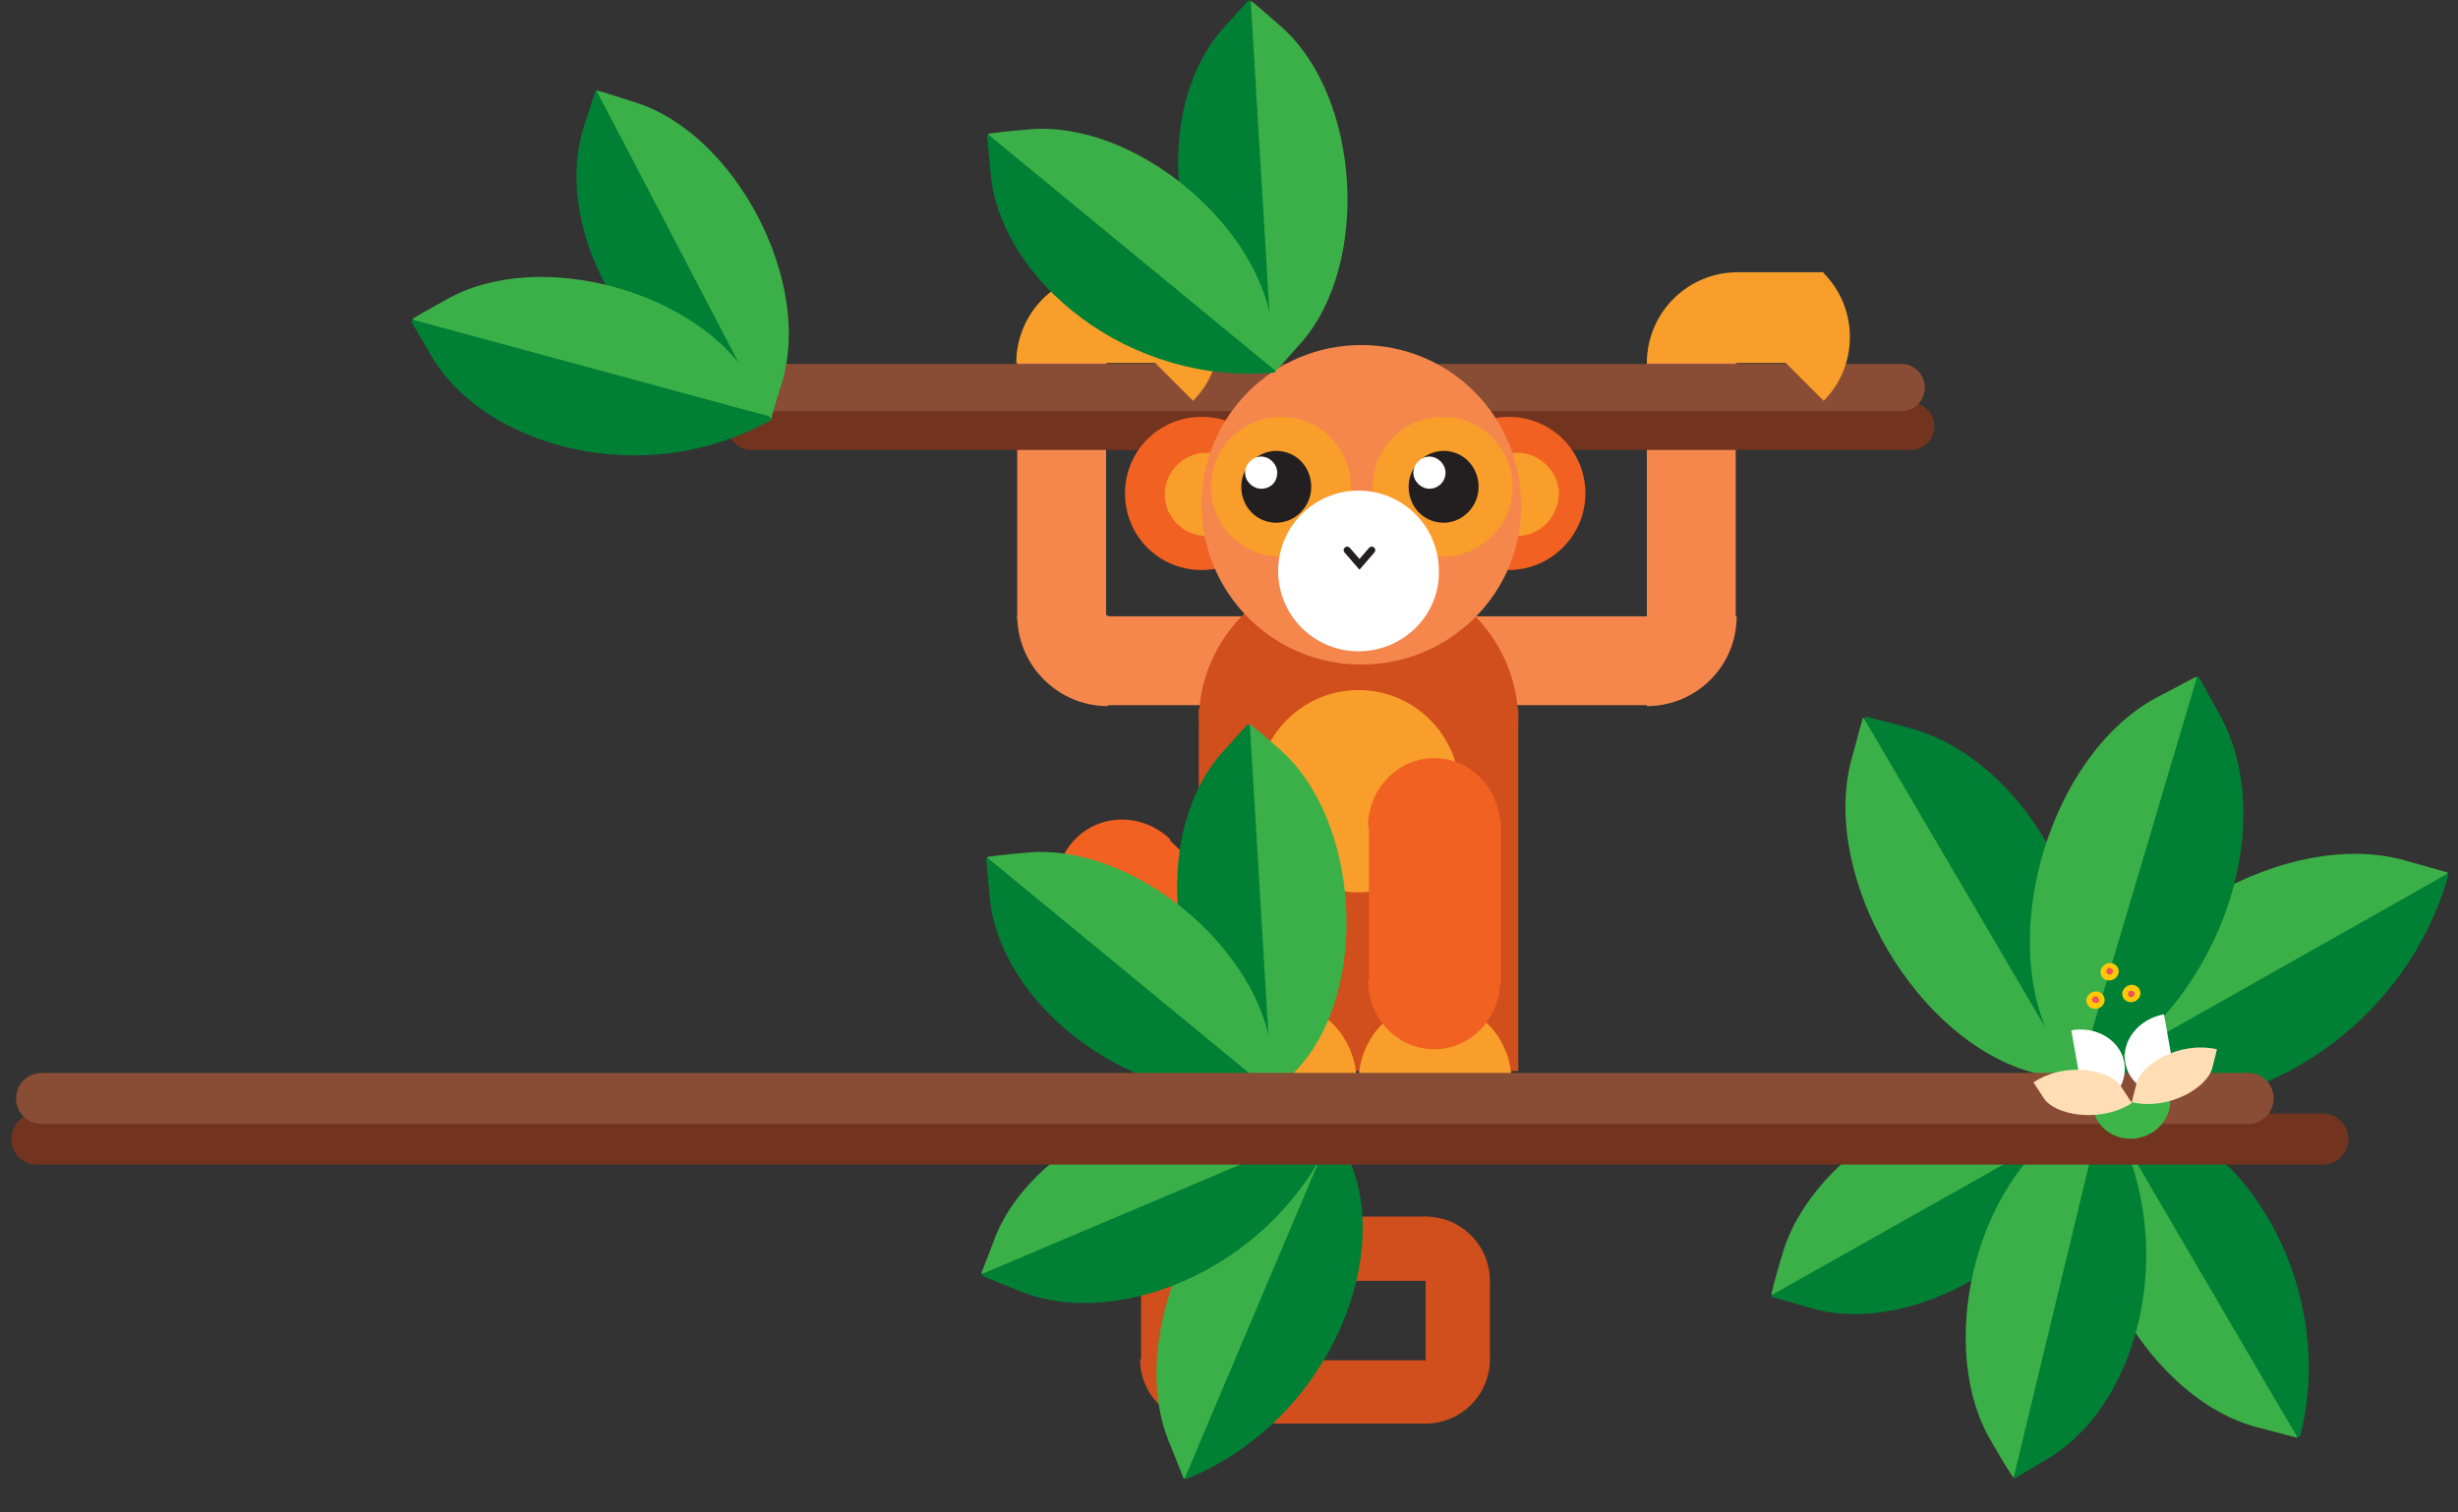 <?xml version="1.0" encoding="utf-8"?>
<!-- Generator: Adobe Illustrator 26.3.1, SVG Export Plug-In . SVG Version: 6.00 Build 0)  -->
<svg version="1.1" id="layer-monkey" xmlns="http://www.w3.org/2000/svg" xmlns:xlink="http://www.w3.org/1999/xlink" x="0px"
	 y="0px" viewBox="0 0 260 160" style="enable-background:new 0 0 260 160;" xml:space="preserve">
<rect x="0" y="0" width="260" height="160" fill="#333333" stroke="none"/>
<style type="text/css">
	.st0{fill:#F5874D;}
	.st1{fill:#72341F;}
	.st2{fill:#894C35;}
	.st3{fill:#F99E2B;}
	.st4{fill:#D14E1D;}
	.st5{fill:#F16122;}
	.st6{fill:#231F20;}
	.st7{fill:#FFFFFF;}
	.st8{fill:none;stroke:#231F20;stroke-width:0.744;stroke-linecap:round;}
	.st9{fill:#139E49;}
	.st10{fill:#3CB048;}
	.st11{fill:#F99F1C;}
	.st12{fill:#F8BD35;}
	.st13{fill:#FED100;}
	.st14{fill:#008035;}
	.st15{fill:#FFC907;}
	.st16{fill:#F05159;}
	.st17{fill:#3EB549;}
	.st18{fill:#FFDEB6;}
</style>
<g id="monkey">
	<g>
		<rect x="149.1" y="65.2" class="st0" width="25.3" height="9.4"/>
		<rect x="174.2" y="37.9" class="st0" width="9.4" height="27.5"/>
		<path class="st0" d="M174.2,65.2v9.5l0,0c5.2,0,9.5-4.2,9.5-9.5l0,0H174.2z"/>
		<rect x="116.9" y="65.2" class="st0" width="25.2" height="9.4"/>
		<rect x="107.6" y="37.7" class="st0" width="9.4" height="27.7"/>
		<path class="st0" d="M117.2,65.1v9.6l0,0c-5.3,0-9.6-4.3-9.6-9.6l0,0H117.2z"/>
		<path class="st1" d="M77,45.1c0,1.4,1.1,2.5,2.5,2.5h122.6c1.4,0,2.5-1.1,2.5-2.5s-1.1-2.5-2.5-2.5H79.5
			C78.1,42.5,77,43.7,77,45.1"/>
		<path class="st2" d="M77,41c0,1.4,1.1,2.5,2.5,2.5h121.6c1.4,0,2.5-1.1,2.5-2.5s-1.1-2.5-2.5-2.5H79.5C78.1,38.5,77,39.6,77,41"/>
		<path class="st3" d="M117.1,38.4v-9.6l0,0c-5.3,0-9.6,4.3-9.6,9.6l0,0H117.1z"/>
		<rect x="117" y="28.8" class="st3" width="9.3" height="9.6"/>
		<path class="st3" d="M119.4,35.6l6.8,6.8l0,0c3.7-3.7,3.7-9.8,0-13.5l0,0L119.4,35.6z"/>
		<path class="st3" d="M183.8,38.4v-9.6l0,0c-5.3,0-9.6,4.3-9.6,9.6l0,0H183.8z"/>
		<rect x="183.3" y="28.8" class="st3" width="9.6" height="9.6"/>
		<path class="st3" d="M186.1,35.6l6.8,6.8l0,0c3.7-3.7,3.7-9.8,0-13.5l0,0L186.1,35.6z"/>
		<rect x="120.7" y="105.1" class="st4" width="6.8" height="39.2"/>
		<rect x="126.8" y="143.9" class="st4" width="24.2" height="6.7"/>
		<path class="st4" d="M127.4,143.8h-6.8l0,0c0,3.7,3,6.8,6.8,6.8l0,0V143.8z"/>
		<path class="st4" d="M150.8,143.8h6.8l0,0c0,3.7-3,6.8-6.8,6.8l0,0V143.8z"/>
		<rect x="150.8" y="135.4" class="st4" width="6.8" height="8.6"/>
		<rect x="141.5" y="128.7" class="st4" width="9.5" height="6.8"/>
		<path class="st4" d="M150.8,135.5h6.8l0,0c0-3.7-3-6.8-6.8-6.8l0,0V135.5z"/>
		<path class="st4" d="M141.9,135.5L141.9,135.5c-2,0-3.6-1.5-3.6-3.4s1.6-3.4,3.6-3.4l0,0V135.5z"/>
		<path class="st4" d="M160.6,76.3L160.6,76.3c0-9-7.6-16.3-16.9-16.3c-9.3,0-16.9,7.3-16.9,16.3l0,0H160.6z"/>
		<rect x="126.8" y="75" class="st4" width="33.8" height="38.3"/>
		<path class="st3" d="M143.7,94.4c-5.9,0-10.7-4.8-10.7-10.7c0-5.9,4.8-10.7,10.7-10.7s10.7,4.8,10.7,10.7S149.6,94.4,143.7,94.4"
			/>
		<path class="st5" d="M158.7,87.5L158.7,87.5c0-4-3.1-7.3-7-7.3s-7,3.3-7,7.3l0,0H158.7z"/>
		<rect x="144.8" y="86.9" class="st5" width="14" height="17.2"/>
		
			<rect x="117.7" y="90.9" transform="matrix(0.695 -0.719 0.719 0.695 -33.476 120.094)" class="st5" width="14" height="17.2"/>
		<path class="st5" d="M135.4,100.1L135.4,100.1c2.9,2.8,3.1,7.3,0.4,10.1c-2.7,2.8-7.2,2.8-10.1,0l0,0L135.4,100.1z"/>
		<path class="st3" d="M159.9,114.5L159.9,114.5c0-4.7-3.6-8.5-8.1-8.5s-8.1,3.8-8.1,8.5l0,0H159.9z"/>
		<path class="st3" d="M143.5,114.5L143.5,114.5c0-4.7-3.6-8.5-8.1-8.5s-8.1,3.8-8.1,8.5l0,0H143.5z"/>
		<path class="st5" d="M127.1,60.3c-4.5,0-8.1-3.6-8.1-8.1s3.6-8.1,8.1-8.1c4.5,0,8.1,3.6,8.1,8.1S131.6,60.3,127.1,60.3"/>
		<path class="st5" d="M159.6,60.3c-4.5,0-8.1-3.6-8.1-8.1s3.6-8.1,8.1-8.1s8.1,3.6,8.1,8.1C167.7,56.7,164,60.3,159.6,60.3"/>
		<path class="st3" d="M160.5,56.7c-2.4,0-4.4-2-4.4-4.4s2-4.4,4.4-4.4s4.4,2,4.4,4.4C164.8,54.7,162.9,56.7,160.5,56.7"/>
		<path class="st3" d="M127.6,56.7c-2.4,0-4.4-2-4.4-4.4s2-4.4,4.4-4.4s4.4,2,4.4,4.4S130,56.7,127.6,56.7"/>
		<path class="st0" d="M144,70.3c-9.4,0-16.9-7.6-16.9-16.9c0-9.4,7.6-16.9,16.9-16.9c9.4,0,16.9,7.6,16.9,16.9
			C161,62.7,153.4,70.3,144,70.3"/>
		<path class="st3" d="M135.5,58.9c-4.1,0-7.4-3.3-7.4-7.4s3.3-7.4,7.4-7.4c4.1,0,7.4,3.3,7.4,7.4S139.6,58.9,135.5,58.9"/>
		<path class="st3" d="M152.6,58.9c-4.1,0-7.4-3.3-7.4-7.4s3.3-7.4,7.4-7.4c4.1,0,7.4,3.3,7.4,7.4S156.6,58.9,152.6,58.9"/>
		<path class="st6" d="M152.7,55.3c-2.1,0-3.7-1.7-3.7-3.8s1.7-3.8,3.7-3.8c2.1,0,3.7,1.7,3.7,3.8S154.7,55.3,152.7,55.3"/>
		<path class="st6" d="M135,55.3c-2.1,0-3.7-1.7-3.7-3.8s1.7-3.8,3.7-3.8c2.1,0,3.7,1.7,3.7,3.8S137,55.3,135,55.3"/>
		<path class="st7" d="M133.4,51.7c-0.9,0-1.7-0.8-1.7-1.7s0.8-1.7,1.7-1.7s1.7,0.8,1.7,1.7C135.1,51,134.4,51.7,133.4,51.7"/>
		<path class="st7" d="M151.2,51.7c-0.9,0-1.7-0.8-1.7-1.7s0.8-1.7,1.7-1.7s1.7,0.8,1.7,1.7C152.9,51,152.1,51.7,151.2,51.7"/>
		<path class="st7" d="M143.7,68.9c-4.7,0-8.5-3.8-8.5-8.5s3.8-8.5,8.5-8.5s8.5,3.8,8.5,8.5C152.3,65.1,148.4,68.9,143.7,68.9"/>
		<polyline class="st8" points="142.5,58.2 143.8,59.7 145.1,58.2 		"/>
		<path class="st5" d="M158.7,103.7L158.7,103.7c0,4-3.1,7.3-7,7.3s-7-3.3-7-7.3l0,0H158.7z"/>
		<path class="st5" d="M123.8,88.8L123.8,88.8c-2.9-2.8-7.4-2.8-10.1,0s-2.5,7.3,0.4,10.1l0,0L123.8,88.8z"/>
		<g>
			<path class="st9" d="M207.4,117.7L207.4,117.7c0,0,0.3-0.1,0.8-0.1c2.7-0.5,6.1,1.9,6.7,5.4l0,0c0,0-0.3,0.1-0.8,0.1
				C211.4,123.5,208.1,121.2,207.4,117.7"/>
			<path class="st10" d="M213.3,113.9L213.3,113.9c0,0,0.3,0.2,0.7,0.5c2.3,1.6,3,5.6,0.9,8.5l0,0c0,0-0.3-0.2-0.6-0.5
				C212,120.9,211.3,116.9,213.3,113.9"/>
			<path class="st11" d="M217,134.9c3.3-0.6,5.5-3.7,4.9-7.1c-0.6-3.3-3.7-5.5-7.1-4.9c-3.3,0.6-5.5,3.7-4.9,7.1
				C210.5,133.3,213.7,135.5,217,134.9"/>
			<path class="st12" d="M216,128.9l-3.5,5c1.3,0.9,2.9,1.3,4.6,1c1.7-0.3,3-1.2,3.9-2.5L216,128.9z"/>
			<path class="st13" d="M216,128.9l-5-3.5c-0.9,1.3-1.3,2.9-1,4.6c0.3,1.7,1.2,3,2.5,3.9L216,128.9z"/>
			<path class="st12" d="M216,128.9l3.5-5c-1.3-0.9-2.9-1.3-4.6-1c-1.7,0.3-3,1.2-3.9,2.5L216,128.9z"/>
			<path class="st12" d="M217.3,136.1l-4.7-2.2c0.9-1.3,2.2-2.2,3.8-2.5c1.7-0.3,3.3,0.1,4.6,1L217.3,136.1z"/>
		</g>
		<path class="st14" d="M132,76.6L132,76.6c0,0-1.3,1.4-2.8,3.1c-7.4,8.4-6.3,26.1,5.2,36.3l0,0c0,0,1.2-1.4,2.8-3.1
			C144.6,104.5,143.6,86.8,132,76.6"/>
		<path class="st10" d="M132.2,76.6L132.2,76.6L132.2,76.6L132.2,76.6c0.1,0,1.5,1.2,3.2,2.7c8.4,7.4,9.5,25.1,2.1,33.5
			c-1.5,1.7-2.8,3.1-2.8,3.1l0,0l-0.1-0.1c0,0-0.1-1.9-0.3-4.2L132.2,76.6z"/>
		<path class="st14" d="M104.3,90.8L104.3,90.8c0,0,0.2,1.9,0.4,4.2c1.1,11.2,14.7,22.4,30.1,20.9l0,0c0,0-0.2-1.9-0.4-4.2
			C133.3,100.6,119.6,89.4,104.3,90.8"/>
		<path class="st10" d="M104.4,90.7L104.4,90.7L104.4,90.7L104.4,90.7c0-0.1,1.9-0.3,4.2-0.5c11.2-1.1,24.8,10.2,25.9,21.3
			c0.2,2.3,0.4,4.2,0.4,4.2l0,0h-0.1c0,0-1.5-1.2-3.3-2.7L104.4,90.7z"/>
		<path class="st14" d="M197.3,75.8L197.3,75.8c0,0,2.1,0.5,4.6,1.2c12.4,3.2,22.6,20.6,18.2,37.6l0,0c0,0-2.1-0.5-4.6-1.2
			C203.1,110.2,192.9,92.8,197.3,75.8"/>
		<path class="st10" d="M197.1,75.9L197.1,75.9C197.1,75.9,197,75.9,197.1,75.9C197,75.9,197,75.9,197.1,75.9
			c-0.1,0-0.6,2.1-1.3,4.6c-3.2,12.4,7,29.8,19.4,33c2.6,0.7,4.6,1.2,4.6,1.2l0,0v-0.1c0,0-1.1-1.9-2.4-4.1L197.1,75.9z"/>
		<path class="st14" d="M219.8,114.7L219.8,114.7c0,0,2.1,0.6,4.6,1.3c12.3,3.4,29.9-6.5,34.6-23.5l0,0c0,0-2.1-0.6-4.6-1.3
			C242.1,87.8,224.5,97.8,219.8,114.7"/>
		<path class="st10" d="M219.8,114.5C219.7,114.5,219.7,114.5,219.8,114.5C219.7,114.5,219.7,114.5,219.8,114.5
			C219.7,114.5,219.7,114.5,219.8,114.5c-0.1,0,0.5-2.1,1.2-4.6c3.4-12.3,21-22.3,33.3-18.9c2.5,0.7,4.6,1.3,4.6,1.3l0,0v0.1
			c0,0-1.9,1.1-4.2,2.4L219.8,114.5z"/>
		<path class="st14" d="M232.6,71.6L232.6,71.6c0,0,1,1.9,2.3,4.2c6.1,11.3,0.4,30.6-15.1,39l0,0c0,0-1-1.9-2.3-4.2
			C211.4,99.3,217.1,80,232.6,71.6"/>
		<path class="st10" d="M232.4,71.6C232.3,71.5,232.3,71.5,232.4,71.6C232.3,71.5,232.3,71.5,232.4,71.6
			C232.3,71.5,232.3,71.5,232.4,71.6c-0.1-0.1-1.9,1-4.3,2.2c-11.3,6.1-17,25.4-10.9,36.7c1.3,2.3,2.3,4.2,2.3,4.2l0,0
			c0,0,0.1,0,0.1-0.1c0,0,0.6-2.1,1.4-4.6L232.4,71.6z"/>
		<path class="st14" d="M187.4,137.2L187.4,137.2c0,0,1.9,0.5,4.2,1.2c11.1,3.1,27-5.9,31.2-21.2l0,0c0,0-1.9-0.5-4.2-1.2
			C207.5,112.9,191.7,121.9,187.4,137.2"/>
		<path class="st10" d="M187.4,137C187.3,137,187.3,137,187.4,137C187.3,137,187.3,137,187.4,137C187.3,137,187.3,137,187.4,137
			c-0.1,0,0.4-1.9,1.1-4.2c3.1-11.1,18.9-20.1,30.1-17c2.3,0.6,4.2,1.1,4.2,1.2l0,0v0.1c0,0-1.7,1-3.8,2.1L187.4,137z"/>
		<path class="st14" d="M222.6,116.9L222.6,116.9c0,0,1.9,0.5,4.2,1.1c11.2,2.9,20.4,18.6,16.5,34l0,0c0,0-1.9-0.5-4.2-1.1
			C227.9,148,218.7,132.3,222.6,116.9"/>
		<path class="st10" d="M222.5,117L222.5,117C222.5,117,222.4,117,222.5,117C222.4,117,222.4,117,222.5,117c-0.1,0-0.6,1.9-1.2,4.2
			c-2.9,11.2,6.3,26.9,17.5,29.8c2.3,0.6,4.2,1.1,4.2,1.1l0,0V152c0,0-1-1.7-2.2-3.7L222.5,117z"/>
		<path class="st14" d="M213.1,156.4L213.1,156.4c0,0,1.7-1,3.7-2.2c9.9-6.1,14.1-23.8,5.8-37.3l0,0c0,0-1.6,1-3.7,2.3
			C209.1,125.2,204.8,142.9,213.1,156.4"/>
		<path class="st10" d="M213,156.3C212.9,156.3,212.9,156.4,213,156.3C212.9,156.4,212.9,156.4,213,156.3
			C212.9,156.4,212.9,156.4,213,156.3c-0.1,0-1.1-1.6-2.3-3.7c-6-9.9-1.8-27.6,8.1-33.6c2-1.2,3.7-2.3,3.7-2.3l0,0v0.1
			c0,0-0.4,1.9-1,4.2L213,156.3z"/>
		<path class="st14" d="M141.3,119.1L141.3,119.1c0,0,0.7,1.8,1.6,4c4.3,10.7-2.8,27.5-17.5,33.4l0,0c0,0-0.7-1.8-1.6-4
			C119.4,141.8,126.5,125.1,141.3,119.1"/>
		<path class="st10" d="M141.1,119.1L141.1,119.1C141.1,119,141.1,119,141.1,119.1C141.1,119,141.1,119,141.1,119.1
			c0-0.1-1.8,0.7-4,1.5c-10.7,4.3-17.8,21.1-13.5,31.8c0.9,2.2,1.6,4,1.6,4l0,0h0.1c0,0,0.8-1.8,1.7-4L141.1,119.1z"/>
		<path class="st14" d="M103.9,135L103.9,135c0,0,1.8,0.7,4,1.6c10.7,4.3,27.5-2.8,33.4-17.5l0,0c0,0-1.8-0.7-4-1.6
			C126.6,113.1,109.8,120.2,103.9,135"/>
		<path class="st10" d="M103.8,134.8L103.8,134.8L103.8,134.8L103.8,134.8c-0.1,0,0.7-1.8,1.5-4c4.3-10.7,21.1-17.8,31.8-13.5
			c2.2,0.9,4,1.6,4,1.6l0,0v0.1c0,0-1.8,0.8-4,1.7L103.8,134.8z"/>
		<path class="st1" d="M1.2,120.5c0,1.5,1.2,2.7,2.7,2.7h241.8c1.5,0,2.7-1.2,2.7-2.7s-1.2-2.7-2.7-2.7H3.8
			C2.4,117.8,1.2,119,1.2,120.5"/>
		<path class="st2" d="M1.7,116.2c0,1.5,1.2,2.7,2.7,2.7h233.4c1.5,0,2.7-1.2,2.7-2.7s-1.2-2.7-2.7-2.7H4.4
			C2.9,113.5,1.7,114.7,1.7,116.2"/>
		<path class="st14" d="M132.1,0L132.1,0c0,0-1.3,1.4-2.8,3.1c-7.4,8.4-6.3,26.1,5.2,36.3l0,0c0,0,1.2-1.4,2.8-3.1
			C144.8,27.9,143.7,10.2,132.1,0"/>
		<path class="st10" d="M132.3,0.1C132.3,0,132.3,0,132.3,0.1C132.4,0,132.4,0,132.3,0.1C132.4,0,132.4,0,132.3,0.1
			c0.1,0,1.5,1.2,3.2,2.7c8.4,7.4,9.5,25.1,2.1,33.5c-1.5,1.7-2.8,3.1-2.8,3.1l0,0l-0.1-0.1c0,0-0.1-1.9-0.3-4.2L132.3,0.1z"/>
		<path class="st14" d="M104.4,14.3L104.4,14.3c0,0,0.2,1.9,0.4,4.2c1.1,11.2,14.7,22.4,30.1,20.9l0,0c0,0-0.2-1.9-0.4-4.2
			C133.4,24,119.8,12.8,104.4,14.3"/>
		<path class="st10" d="M104.5,14.2C104.5,14.1,104.5,14.1,104.5,14.2C104.5,14.1,104.5,14.1,104.5,14.2
			C104.5,14.1,104.5,14.1,104.5,14.2c0-0.1,1.9-0.3,4.2-0.5c11.2-1.1,24.8,10.2,25.9,21.3c0.2,2.3,0.4,4.2,0.4,4.2l0,0h-0.1
			c0,0-1.5-1.2-3.3-2.7L104.5,14.2z"/>
		<path class="st15" d="M221.8,106.7c-0.5,0.1-1-0.2-1.1-0.7s0.3-1,0.8-1.1s1,0.2,1.1,0.7C222.7,106.1,222.4,106.6,221.8,106.7"/>
		<path class="st16" d="M221.7,106.1c-0.2,0-0.4-0.1-0.4-0.3c0-0.2,0.1-0.4,0.3-0.4s0.4,0.1,0.4,0.3
			C222.1,105.9,222,106.1,221.7,106.1"/>
		<path class="st15" d="M225.6,106c-0.5,0.1-1-0.2-1.1-0.7s0.3-1,0.8-1.1s1,0.2,1.1,0.7S226.1,105.9,225.6,106"/>
		<path class="st16" d="M225.5,105.5c-0.2,0-0.4-0.1-0.4-0.3c0-0.2,0.1-0.4,0.3-0.4s0.4,0.1,0.4,0.3S225.7,105.4,225.5,105.5"/>
		<path class="st15" d="M223.3,103.7c-0.5,0.1-1-0.2-1.1-0.7s0.3-1,0.8-1.1s1,0.2,1.1,0.7S223.8,103.6,223.3,103.7"/>
		<path class="st16" d="M223.2,103.1c-0.2,0-0.4-0.1-0.4-0.3c0-0.2,0.1-0.4,0.3-0.4s0.4,0.1,0.4,0.3S223.4,103.1,223.2,103.1"/>
		<path class="st7" d="M228.9,107.3L228.9,107.3c-2.7,0.5-4.5,2.8-4.1,5.1c0.4,2.4,2.9,3.9,5.6,3.4l0,0L228.9,107.3z"/>
		<path class="st7" d="M219.1,109L219.1,109c2.7-0.5,5.2,1.1,5.6,3.4c0.4,2.4-1.4,4.7-4.1,5.1l0,0L219.1,109z"/>
		<path class="st17" d="M229.5,115.8L229.5,115.8c0.4,2.1-1.1,4.2-3.4,4.6c-2.2,0.4-4.4-1-4.7-3.2l0,0L229.5,115.8z"/>
		<path class="st18" d="M215.1,114.5L215.1,114.5c0,0,0.5,0.8,1.1,1.7c1.1,1.7,5.8,2.7,9.3,0.5l0,0c0,0-0.5-0.8-1.1-1.7
			C223.3,113.2,218.6,112.2,215.1,114.5"/>
		<path class="st18" d="M234.5,111L234.5,111c0,0-0.2,0.9-0.5,2c-0.5,2-4.5,4.5-8.5,3.6l0,0c0,0,0.2-0.9,0.5-2
			C226.5,112.6,230.5,110.1,234.5,111"/>
		<path class="st14" d="M63,9.6C63,9.6,62.9,9.6,63,9.6c0,0-0.6,1.8-1.3,4c-3.3,10.7,4.9,26.4,19.6,31l0,0c0,0,0.6-1.8,1.2-4
			C85.9,29.9,77.7,14.2,63,9.6"/>
		<path class="st10" d="M63.1,9.6C63.1,9.6,63.1,9.5,63.1,9.6C63.1,9.5,63.1,9.5,63.1,9.6C63.1,9.5,63.1,9.5,63.1,9.6
			c0-0.1,1.8,0.5,4,1.2c10.7,3.3,18.9,19,15.6,29.7c-0.7,2.2-1.2,4-1.2,4l0,0h-0.1c0,0-0.9-1.7-2-3.7L63.1,9.6z"/>
		<path class="st14" d="M43.5,34L43.5,34c0,0,0.9,1.6,2.1,3.6c5.6,9.7,22.6,14.4,36,6.8l0,0c0,0-0.9-1.6-2.1-3.6
			C73.9,31,56.9,26.3,43.5,34"/>
		<path class="st10" d="M43.6,33.8C43.6,33.8,43.5,33.8,43.6,33.8C43.5,33.8,43.5,33.8,43.6,33.8C43.5,33.8,43.5,33.8,43.6,33.8
			c0-0.1,1.6-1,3.6-2.1c9.8-5.6,26.8-0.9,32.4,8.8c1.1,2,2.1,3.6,2.1,3.6l0,0h-0.1c0,0-1.8-0.5-4.1-1.1L43.6,33.8z"/>
	</g>
</g>
</svg>
